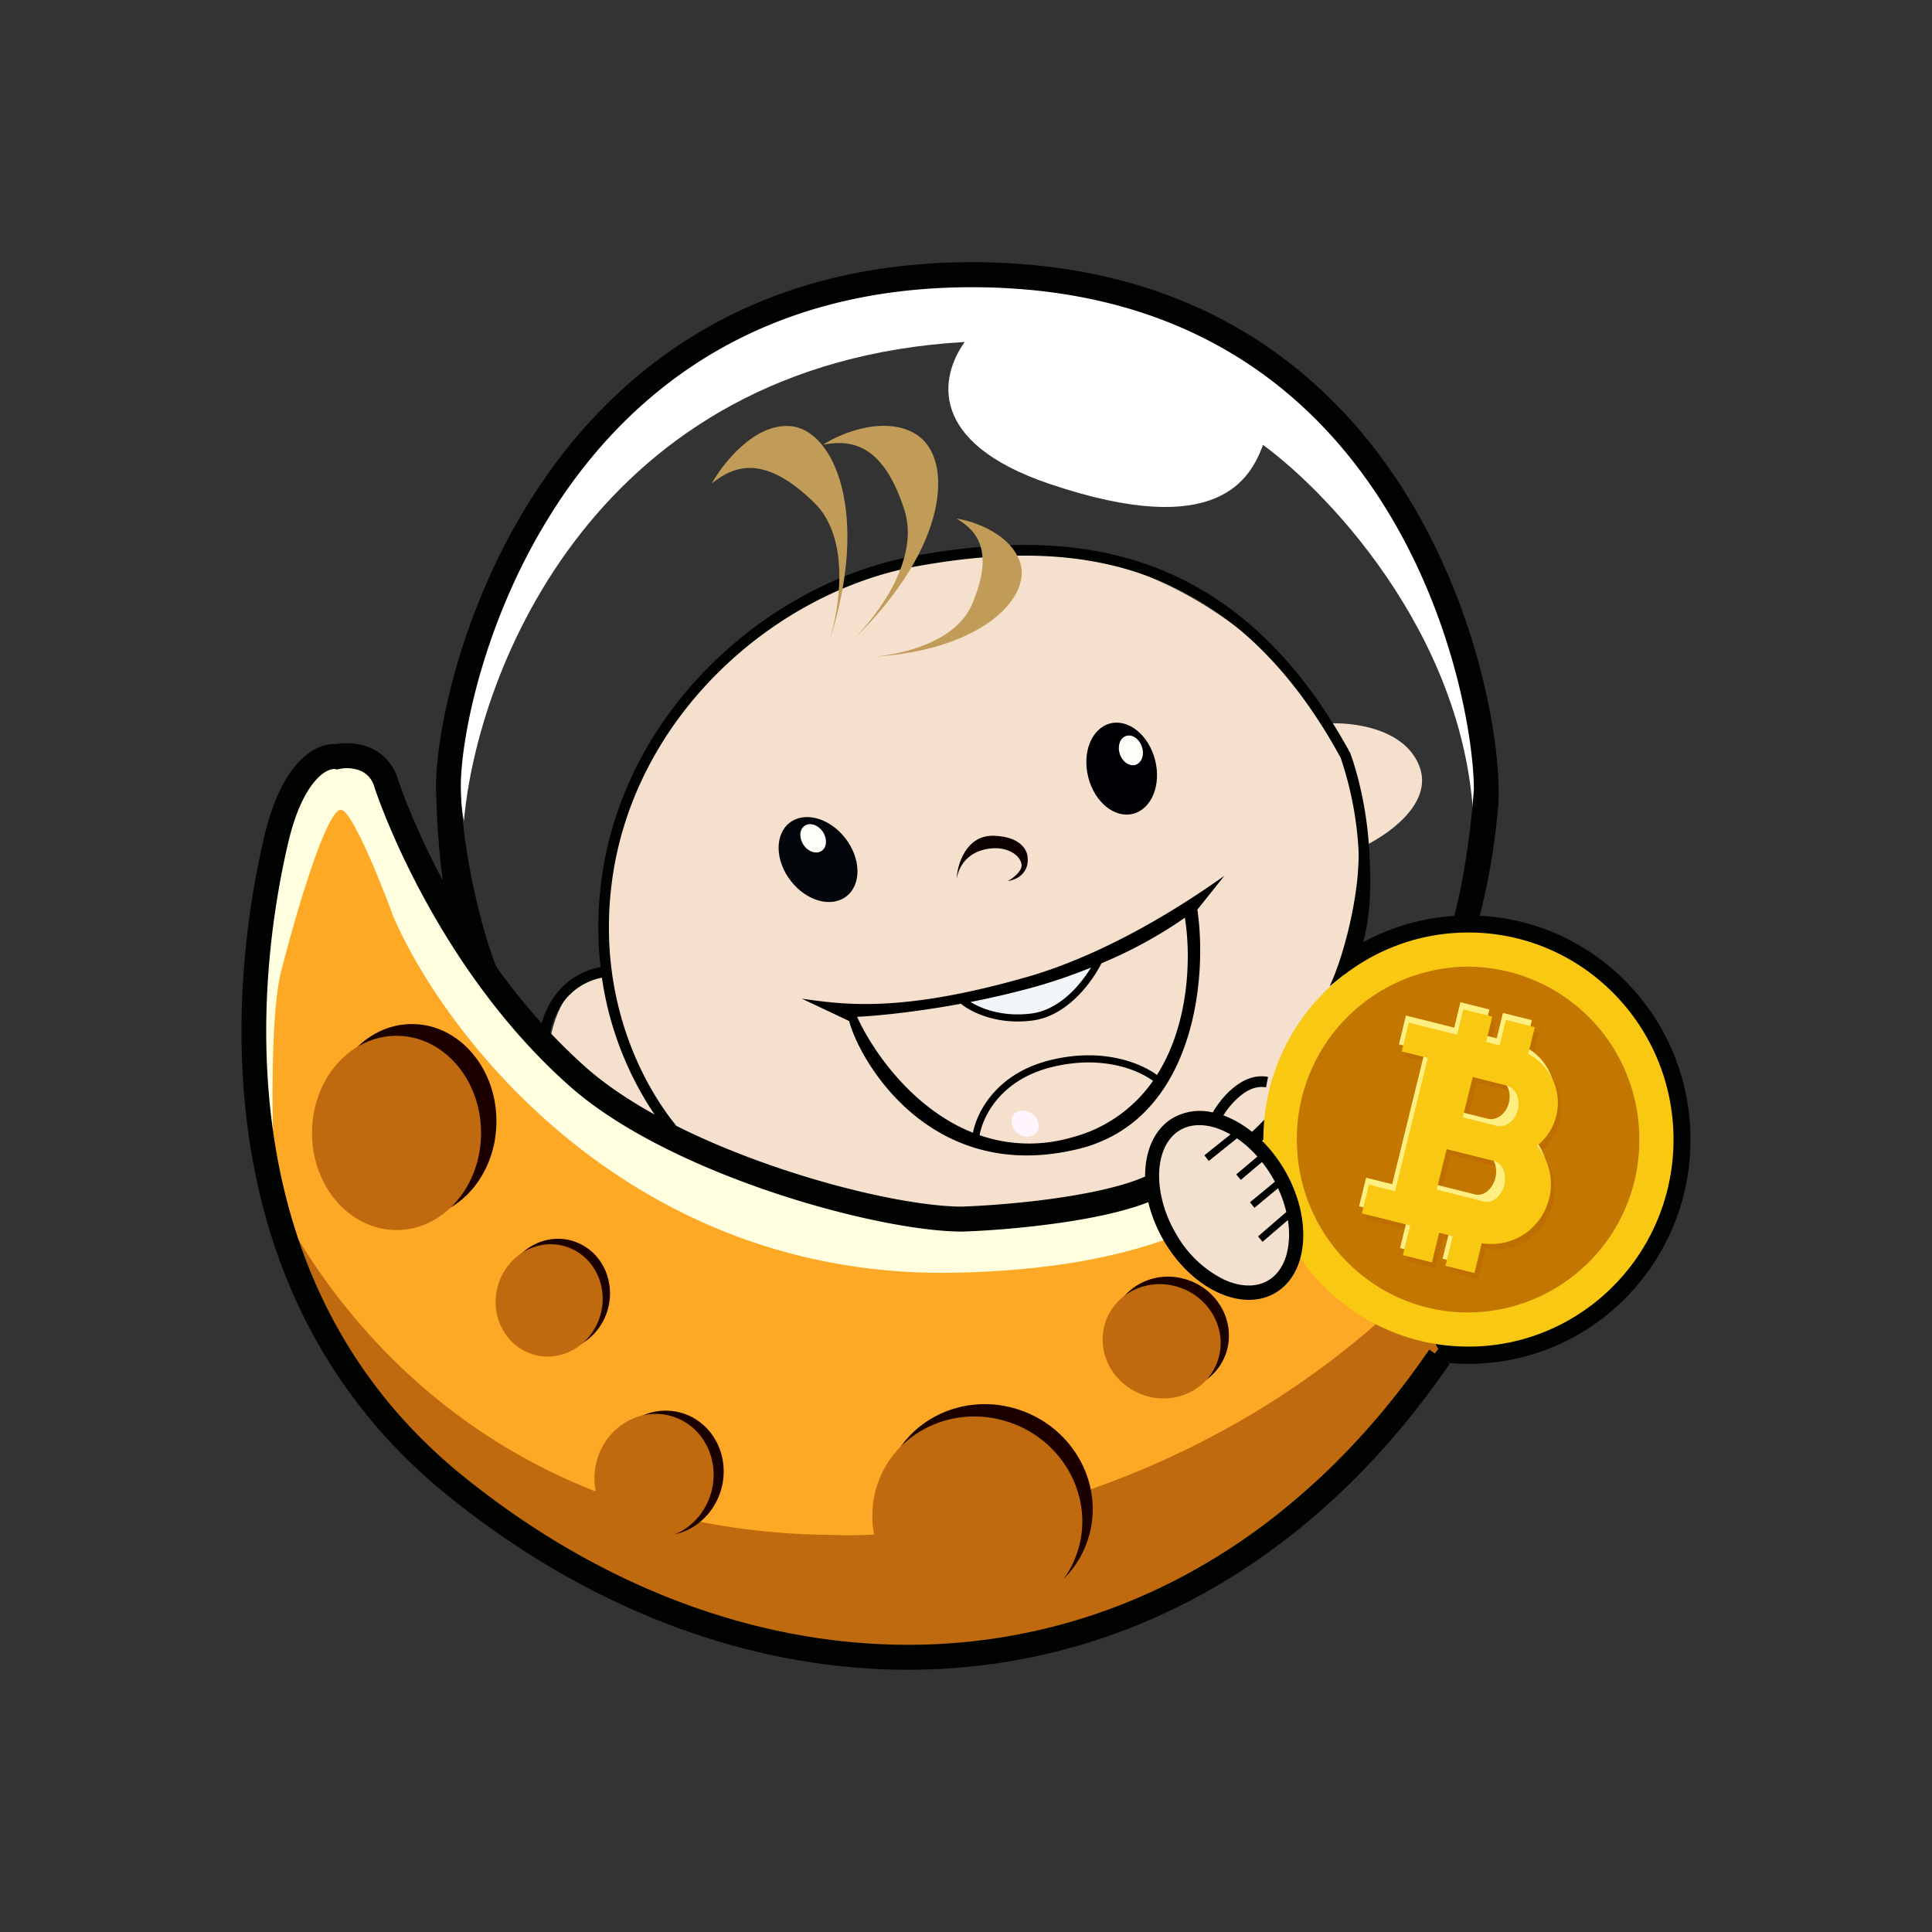 <svg xmlns="http://www.w3.org/2000/svg" width="3em" height="3em" viewBox="0 0 24 24"><rect x="0" y="0" width="24" height="24" fill="#333333" stroke="none"/><g fill="none"><path fill="#000300" d="M18.241 16.942c1.524 0 2.759-1.247 2.759-2.785s-1.235-2.785-2.759-2.785s-2.758 1.247-2.758 2.785s1.235 2.785 2.758 2.785"/><path fill="#F5E0CD" d="M7.553 12.108c-.517-.027-.705.602-.734.919l1.724 1.104c1.21.678 3.564 1.404 5.732.678c1.972-.66 2.341-2.53 2.472-2.844c.105-.252.131-1.053.131-1.422c.328-.143.937-.549.754-1.025s-.841-.551-1.147-.53c-.507-.875-2.751-3.14-6.06-1.719c-2.646 1.138-3.017 3.7-2.872 4.839"/><path fill="url(#)" d="M14.749 11.373c-1.12.794-3.21 1.149-4.113 1.227c.068.364 1.206 2.16 2.849 1.561c1.314-.479 1.39-2.058 1.264-2.788"/><path fill="#F2F6F9" d="M12.86 12.63a1.03 1.03 0 0 1-.878-.223l1.651-.488c-.087.198-.364.617-.774.71"/><path fill="#000" fill-rule="evenodd" d="M12.748 12.139c-1.535.439-2.249.341-2.73.275l-.057-.008l.588.278c.117.465.992 2.038 2.842 1.59c1.429-.346 1.615-2.081 1.483-2.974l.335-.42c-.374.265-1.372.948-2.46 1.259m-.663 1.932c-.736-.291-1.235-.993-1.439-1.44c.23-.01.716-.056 1.29-.162c.124.103.449.267.89.208c.234-.03.43-.168.579-.322c.126-.13.22-.277.277-.389a5.5 5.5 0 0 0 1.036-.566c.078.482.057 1.317-.347 1.954c-.207-.153-.68-.343-1.324-.185c-.66.162-.908.63-.962.902m.083.031c.37.128.771.137 1.147.027a1.77 1.77 0 0 0 1.007-.702c-.184-.136-.63-.325-1.254-.172c-.636.156-.858.608-.9.847m1.383-2.082c-.222.09-.465.175-.725.247a11 11 0 0 1-.77.18c.138.086.407.189.758.143c.208-.028.387-.15.528-.296a1.7 1.7 0 0 0 .21-.274" clip-rule="evenodd"/><path fill="#0C0000" d="M12.35 10.382c-.346-.012-.456.35-.467.532c.055-.27.264-.368.46-.377c.195-.008.332.096.347.2c.013.083-.108.173-.17.208c.218-.037.255-.2.246-.276c.005-.09-.071-.275-.417-.287"/><path fill="#FDA925" d="M4.758 9.974c-.166-.334-.446-.457-.565-.476c-.307-.102-.922.573-.922 4.105c0 4.415 4.818 7.004 8.343 7.004c2.734 0 5.305-2.566 6.25-3.85l-1.687-3.154c-.148.242-.627.811-1.365 1.148c-.739.336-1.986.52-2.516.57c-5.899 0-7.33-4.928-7.538-5.347"/><path fill="#FFFFE0" fill-rule="evenodd" d="M3.414 14.894c-.043-1.099-.05-2.332.08-2.835c.245-.948.573-1.979.736-2c.13-.016.49.873.653 1.32c.653 1.512 2.964 4.514 6.983 4.431c2.934-.06 4.094-1.062 4.446-1.954l-.135-.253c-.148.242-.627.811-1.365 1.148c-.601.273-1.56.335-2.183.376q-.184.01-.368.027c-5.422 0-7.048-4.203-7.436-5.207a3 3 0 0 0-.076-.185c-.132-.267-.332-.264-.468-.261l-.088-.003c-.307-.102-.922.573-.922 4.105q.002.675.143 1.29" clip-rule="evenodd"/><path fill="#BF6A0F" fill-rule="evenodd" d="M17.599 16.265h-.302c-2.581 2.375-5.704 2.858-6.942 2.803c-3.883-.026-6.025-2.373-6.951-4.215c.802 3.65 5.032 5.754 8.21 5.754c2.734 0 5.306-2.566 6.25-3.85z" clip-rule="evenodd"/><path fill="#1C0000" d="M5.117 15.134c.58 0 1.05-.54 1.05-1.206c0-.667-.47-1.207-1.05-1.207s-1.05.54-1.05 1.207c0 .666.47 1.206 1.05 1.206"/><path fill="#BF6A0F" d="M4.926 15.28c.58 0 1.05-.54 1.05-1.206c0-.667-.47-1.207-1.05-1.207s-1.05.54-1.05 1.207c0 .666.47 1.206 1.05 1.206"/><path fill="#1C0000" d="M6.695 16.751c.347.116.726-.088.846-.455c.12-.368-.063-.76-.41-.875c-.347-.116-.726.088-.846.455s.063.759.41.875"/><path fill="#BF6A0F" d="M6.604 16.82c.347.115.726-.089.846-.456s-.063-.76-.41-.875c-.347-.116-.726.088-.846.455c-.12.368.063.76.41.875"/><path fill="#1C0000" d="M8.007 19.041c.386.13.808-.098.942-.507s-.07-.845-.456-.974c-.387-.13-.809.098-.943.507s.07.845.457.974"/><path fill="#BF6A0F" d="M7.882 19.082c.386.129.808-.098.942-.507s-.07-.846-.456-.975c-.387-.129-.809.098-.943.507s.07.846.457.975"/><path fill="#1C0000" d="M14.314 17.239c.386.129.797-.067.919-.437c.12-.37-.094-.774-.48-.903c-.387-.13-.798.066-.92.436c-.12.37.094.775.48.904"/><path fill="#BF6A0F" d="M14.21 17.332c.387.129.799-.066.92-.437c.121-.37-.094-.774-.48-.903c-.386-.13-.798.066-.919.436s.094.775.48.904"/><path fill="#1C0000" d="M11.878 19.909c.687.23 1.42-.121 1.636-.783c.216-.661-.165-1.383-.852-1.613s-1.42.121-1.636.782c-.217.662.165 1.384.852 1.614"/><path fill="#BF6A0F" d="M11.748 20.062c.687.229 1.42-.121 1.636-.783c.217-.661-.164-1.384-.851-1.613s-1.42.12-1.636.782c-.217.662.164 1.384.851 1.614"/><path fill="#02050A" d="M10.518 11.132c.186-.149.177-.472-.02-.723c-.196-.25-.506-.334-.692-.186s-.177.473.02.723c.196.251.506.334.692.186"/><path fill="#000005" d="M14.076 10.109c.23-.06.352-.359.273-.668s-.328-.513-.558-.454c-.23.06-.351.359-.272.669s.328.512.557.453"/><path fill="#FEFDF9" d="M10.22 10.33c-.06-.085-.16-.117-.226-.071c-.065.046-.07.153-.011.238c.058.086.16.118.225.072c.066-.046.07-.153.012-.239m3.964-1.057c-.034-.098-.122-.156-.198-.13c-.075.027-.108.129-.074.227s.123.156.198.13c.075-.027.109-.129.074-.227"/><path fill="#FFF6FD" d="M12.644 14.077c.08.06.184.057.234-.009s.025-.168-.054-.23c-.08-.06-.184-.056-.233.01c-.05.065-.026.168.053.229"/><path fill="#fff" d="M11.984 4.248c-4.578.263-6.055 4.077-6.221 5.951c-.637-3.426 3.435-7.937 8.119-6.513c3.935 1.197 4.704 5.465 4.428 6.734c0-2.382-1.747-4.254-2.62-4.893c-.154.407-.544 1.196-2.65.485c-1.534-.518-1.357-1.345-1.056-1.764"/><path fill="#C37600" d="M20.535 14.156a2.294 2.294 0 0 0-2.283-2.305a2.294 2.294 0 0 0-2.284 2.305a2.294 2.294 0 0 0 2.284 2.306a2.294 2.294 0 0 0 2.283-2.306"/><path fill="#F9C813" fill-rule="evenodd" d="M18.242 16.728c1.406 0 2.547-1.152 2.547-2.572s-1.141-2.572-2.547-2.572c-1.408 0-2.548 1.151-2.548 2.571s1.141 2.573 2.548 2.573m-.005-.424a2.137 2.137 0 0 0 2.127-2.148a2.14 2.14 0 0 0-2.127-2.148a2.14 2.14 0 0 0-2.127 2.148c0 1.186.952 2.148 2.127 2.148" clip-rule="evenodd"/><path fill="#F3E0CF" d="M15.783 15.944c.367-.223.408-.836.091-1.372c-.317-.535-.872-.788-1.24-.566c-.367.222-.409.836-.092 1.37c.317.536.873.79 1.24.568"/><path fill="url(#)" d="M20.26 14.156c0-1.12-.9-2.029-2.01-2.029a2.02 2.02 0 0 0-2.008 2.03c0 1.12.9 2.028 2.009 2.028a2.02 2.02 0 0 0 2.01-2.029"/><path fill="#BF6E00" fill-rule="evenodd" d="m18.752 12.741l.36.09l-.082.333a.684.684 0 0 1 .11 1.14a.75.75 0 0 1-.16 1.098a.74.74 0 0 1-.528.112l-.09.37l-.36-.09l.09-.368l-.168-.042l-.091.368l-.36-.09l.09-.368l-.6-.15l.088-.357l.324.081l.407-1.655l-.323-.082l.087-.357l.6.15l.077-.315l.36.09l-.077.316l.168.041zm-.412.708l.418.105c.113.028.177.164.143.302s-.153.227-.266.199l-.419-.105zm-.324.896l.59.148c.103.026.16.16.125.298c-.034.14-.146.232-.249.205l-.59-.148z" clip-rule="evenodd"/><path fill="#FFEE81" fill-rule="evenodd" d="m18.502 12.54l-.36-.09l-.077.316l-.276-.07l-.324-.08l-.087.357l.323.08l-.407 1.657l-.324-.08l-.087.355l.599.15l-.09.369l.36.09l.09-.368l.169.042l-.091.368l.36.09l.091-.37a.737.737 0 0 0 .837-.555a.75.75 0 0 0-.15-.656a.684.684 0 0 0-.11-1.14l.082-.332l-.36-.09l-.077.315l-.169-.042zm-.319.751l.42.105c.112.028.175.163.141.301c-.034.139-.152.228-.264.2l-.42-.105zm-.323.896l.59.147c.104.026.16.16.126.3c-.035.138-.146.23-.25.204l-.59-.148z" clip-rule="evenodd"/><path fill="#F9C813" fill-rule="evenodd" d="m18.706 12.67l.36.09l-.082.333a.682.682 0 0 1 .11 1.14a.747.747 0 0 1-.16 1.098a.74.74 0 0 1-.527.113l-.091.37l-.36-.09l.09-.368l-.168-.043l-.09.369l-.36-.09l.09-.369l-.6-.15l.088-.357l.324.082l.407-1.656l-.324-.081l.088-.357l.6.15l.077-.315l.36.09l-.077.315l.168.042zm-.411.709l.418.105c.113.028.176.163.142.301s-.153.228-.265.2l-.419-.105zm-.324.896l.59.147c.103.026.159.16.125.298c-.034.14-.145.232-.25.206l-.589-.148z" clip-rule="evenodd"/><path fill="#000300" fill-rule="evenodd" d="M6.925 6.259c-.94 1.427-1.214 2.995-1.2 3.547c.02.838.28 1.8.438 2.2a8 8 0 0 0 .565.705c.03-.104.077-.216.15-.321a.9.9 0 0 1 .583-.377a4.4 4.4 0 0 1 .002-1.015c.253-2.166 2.083-3.768 3.91-4.095c.907-.163 1.89-.224 2.83.093c.945.32 1.838 1.017 2.569 2.357l.002.004l.002.006c.09.247.199.673.23 1.153s.038 1.02-.182 1.488l-.307.248c.207-.44.388-1.26.357-1.727a4.3 4.3 0 0 0-.22-1.112c-.716-1.312-1.585-1.984-2.492-2.29c-.91-.308-1.868-.25-2.766-.09c-1.779.32-3.557 1.881-3.802 3.98c-.163 1.393.375 2.441.808 2.973c.404.203.845.38 1.284.528c.907.306 1.779.475 2.266.475c.272-.01.716-.04 1.163-.104c.43-.062.843-.15 1.11-.27c-.002-.316.114-.587.34-.724a.68.68 0 0 1 .5-.072c.052-.089.132-.198.233-.286c.119-.105.277-.19.454-.155l-.025.13c-.12-.023-.237.031-.342.125a1 1 0 0 0-.188.223c.28.101.558.337.755.669c.353.598.308 1.284-.103 1.532c-.412.249-1.031-.035-1.385-.633a1.8 1.8 0 0 1-.2-.49c-.305.12-.714.202-1.106.258c-.46.066-.917.098-1.198.107h-.006c-.533 0-1.443-.18-2.365-.49c-.923-.311-1.885-.761-2.513-1.317c-1.543-1.368-2.282-3.282-2.427-3.72a.3.3 0 0 0-.194-.206a.46.46 0 0 0-.238-.014l-.029.007l-.03-.006c-.017-.002-.105 0-.223.125c-.116.123-.253.358-.354.786c-.128.547-.39 1.867-.216 3.376c.173 1.505.779 3.191 2.38 4.49c1.947 1.578 4.193 2.29 6.325 2.06c2.13-.23 4.163-1.403 5.685-3.625l.253.177c-1.569 2.29-3.679 3.516-5.905 3.756c-2.224.241-4.549-.503-6.55-2.127c-1.68-1.363-2.313-3.133-2.493-4.695c-.18-1.56.09-2.921.223-3.483c.107-.461.264-.753.43-.93c.154-.161.323-.23.464-.22a.8.8 0 0 1 .38.03a.61.61 0 0 1 .384.4c.062.19.243.67.558 1.263a11 11 0 0 1-.082-1.123c-.014-.616.278-2.246 1.252-3.726c.98-1.489 2.658-2.83 5.403-2.83s4.387 1.312 5.338 2.79c.944 1.468 1.206 3.097 1.206 3.763v.136a8.3 8.3 0 0 1-.278 1.596l-.295-.087c.161-.55.244-1.326.266-1.65c-.002-.618-.251-2.182-1.157-3.59c-.901-1.4-2.453-2.647-5.08-2.647S7.857 4.842 6.924 6.259m-.088 6.57q.208.221.442.43c.237.21.53.406.853.586a4.1 4.1 0 0 1-.654-1.7a.78.78 0 0 0-.492.322a.95.95 0 0 0-.15.361m9.176 2.58q.008-.119-.012-.252l-.315.27l-.056-.067l.351-.303a1.5 1.5 0 0 0-.103-.295l-.293.243l-.055-.069l.309-.255a1.6 1.6 0 0 0-.16-.245l-.263.222l-.057-.068l.263-.222a1.4 1.4 0 0 0-.254-.226l-.35.281l-.055-.07l.325-.26l-.08-.041c-.215-.099-.41-.095-.551-.01c-.143.087-.238.258-.254.496c-.015.237.05.523.211.795a1.4 1.4 0 0 0 .594.564c.215.098.41.094.551.008c.143-.086.238-.257.253-.495" clip-rule="evenodd"/><path fill="#C19C58" fill-rule="evenodd" d="M11.384 5.398c.464.293.413 1.393-.798 2.56c.335-.331.839-1.02.65-1.619c-.257-.807-.643-.886-1.011-.815c.239-.156.781-.365 1.16-.126M10.298 7.98c.14-.452.263-1.299-.184-1.736c-.603-.59-.98-.475-1.272-.238c.139-.25.526-.744.97-.713c.545.037 1.009 1.08.486 2.687m.422.185q.038 0 .085-.004c1.382-.07 2.002-.73 1.87-1.165c-.11-.355-.56-.52-.793-.554c.268.157.467.416.195 1.06c-.201.479-.884.635-1.272.66z" clip-rule="evenodd"/><defs><linearGradient id="" x1="5.486" x2="19.641" y1="14.467" y2="10.803" gradientUnits="userSpaceOnUse"><stop stop-color="#C08695"/><stop offset="1" stop-color="#FAC5D5"/></linearGradient><linearGradient id="" x1="11.999" x2="11.999" y1="3.258" y2="20.743" gradientUnits="userSpaceOnUse"><stop stop-color="#F99501"/><stop offset="1" stop-color="#FEA201"/></linearGradient></defs></g></svg>